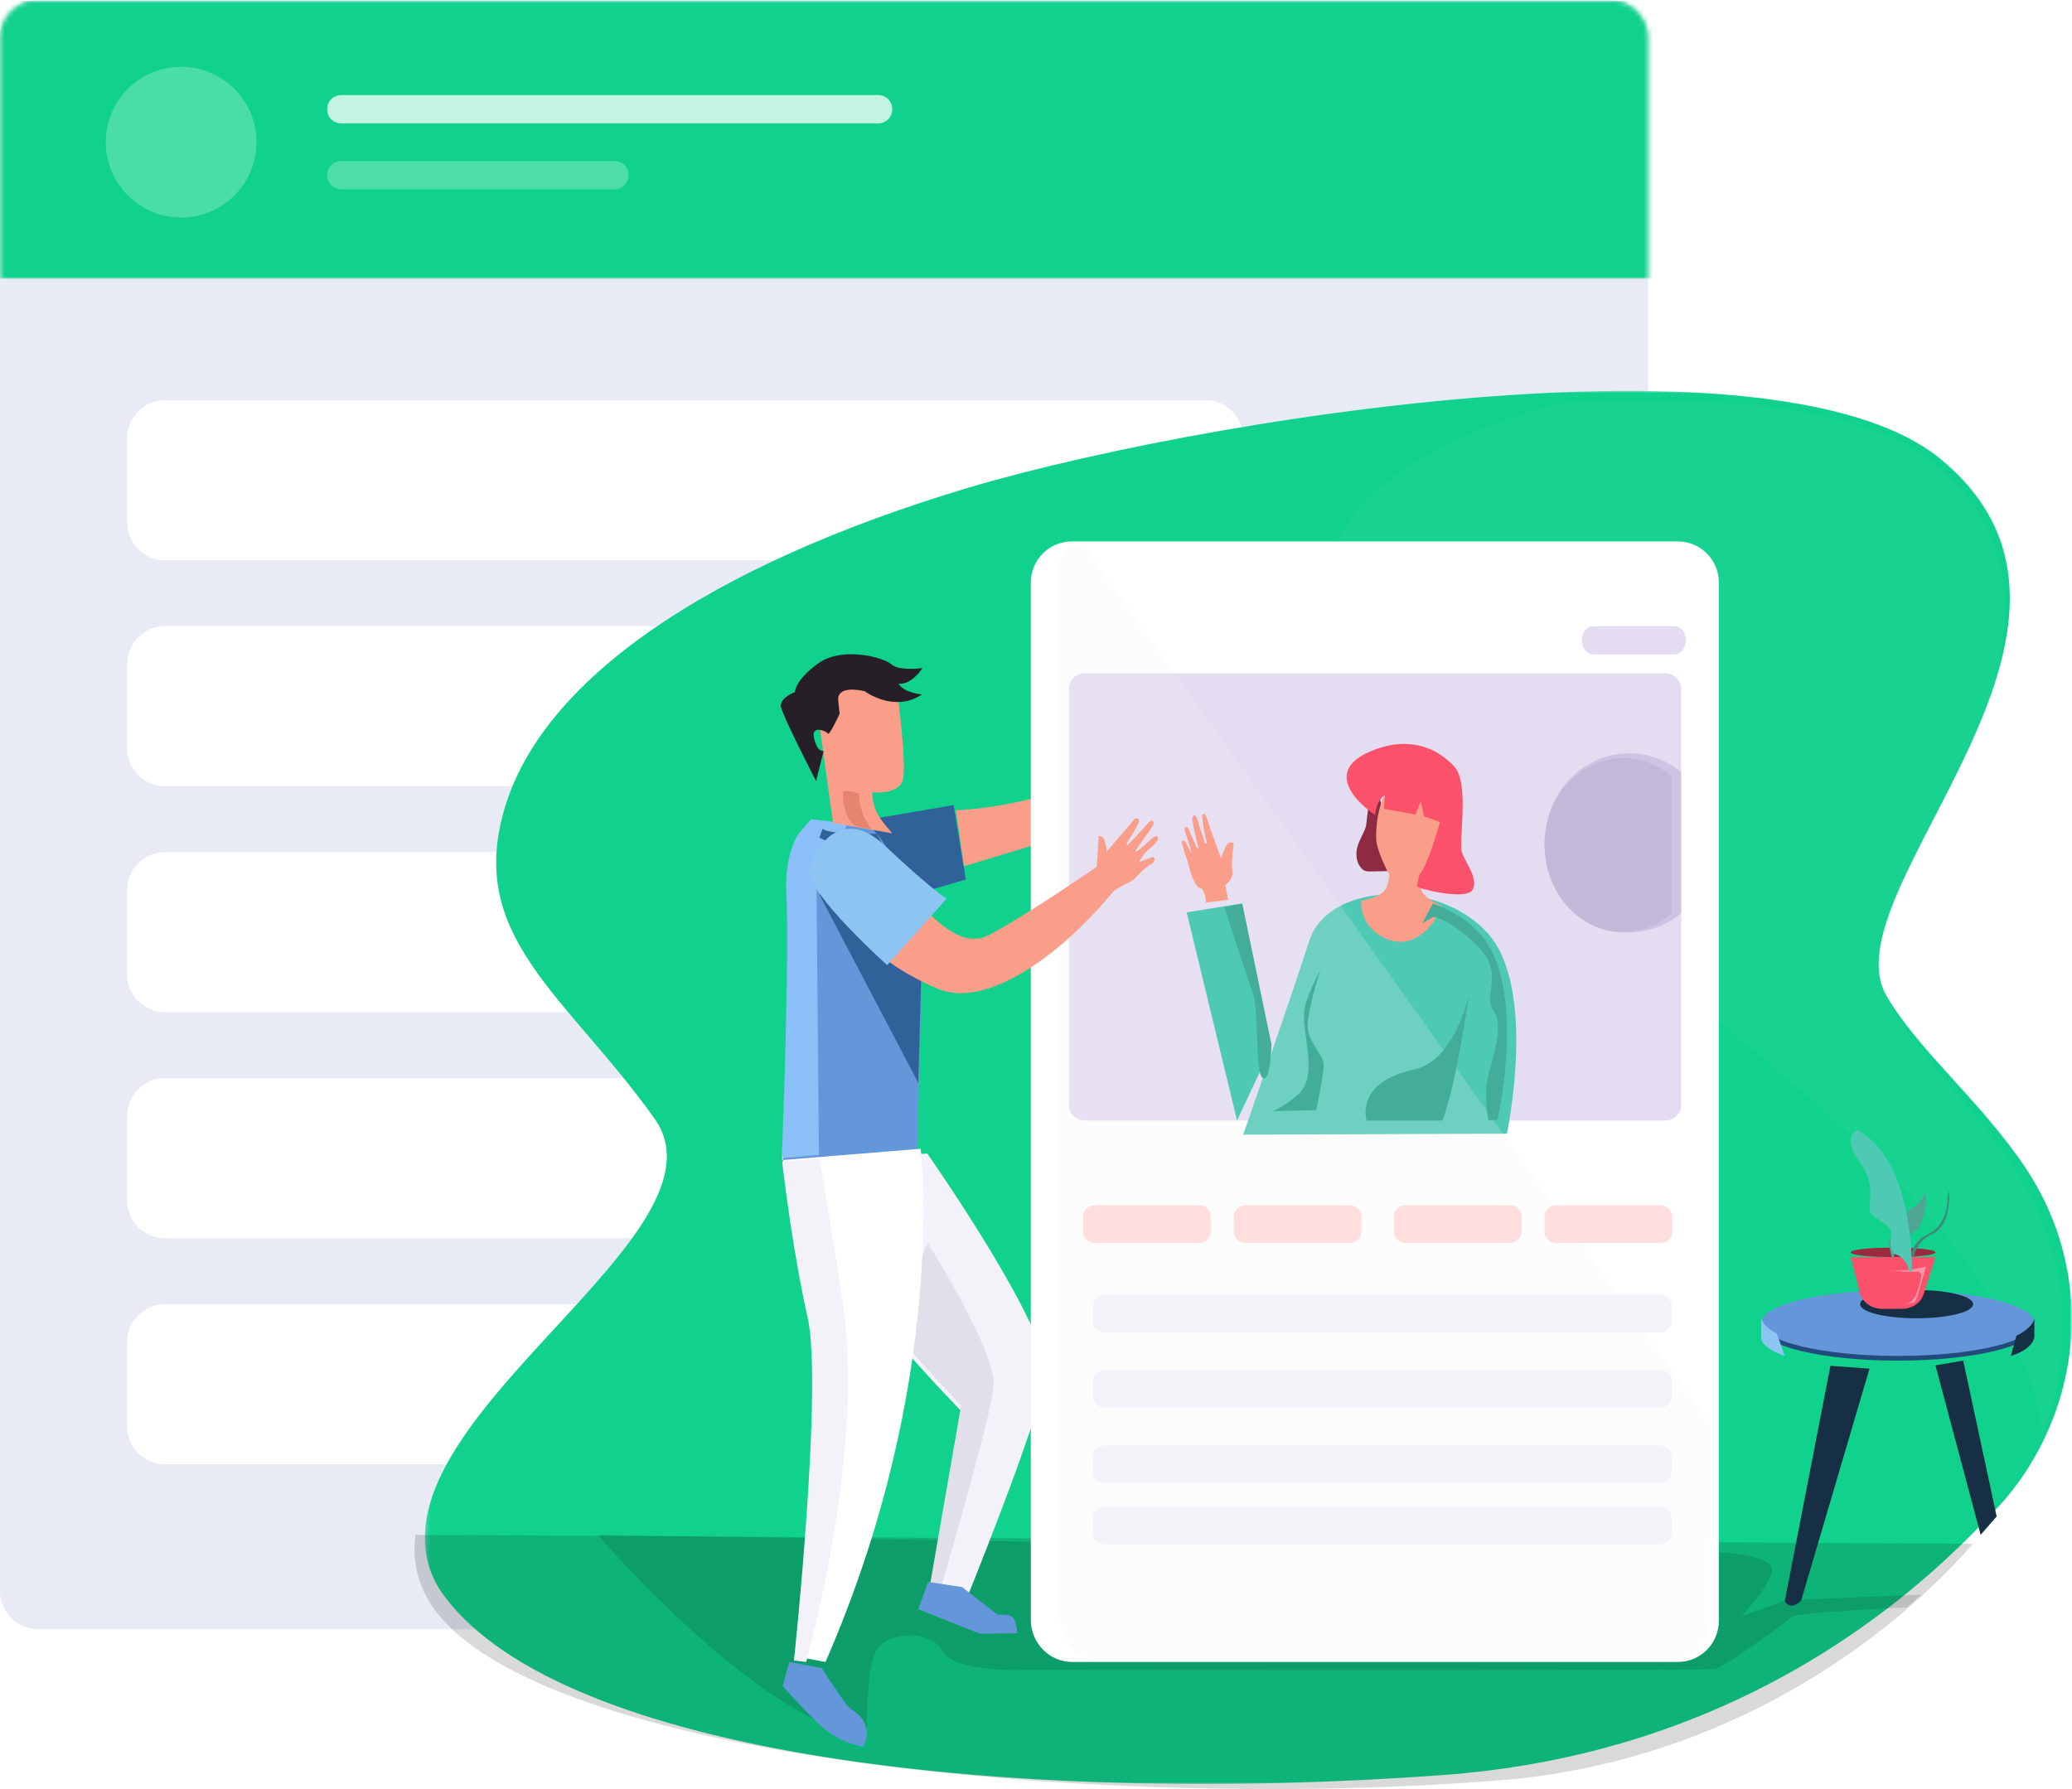 <?xml version="1.0" encoding="utf-8"?>
<!-- Generator: Adobe Illustrator 27.4.0, SVG Export Plug-In . SVG Version: 6.00 Build 0)  -->
<svg version="1.1" id="Layer_1" xmlns="http://www.w3.org/2000/svg" xmlns:xlink="http://www.w3.org/1999/xlink" x="0px" y="0px"
	 viewBox="0 0 440 380" style="enable-background:new 0 0 440 380;" xml:space="preserve">
<style type="text/css">
	.st0{fill:#E8EAF6;}
	.st1{filter:url(#Adobe_OpacityMaskFilter);}
	.st2{fill-rule:evenodd;clip-rule:evenodd;fill:#FFFFFF;}
	.st3{mask:url(#b_00000101825471461144368890000017726090348881592738_);}
	.st4{fill-rule:evenodd;clip-rule:evenodd;fill:#11D28C;}
	.st5{opacity:0.245;fill-rule:evenodd;clip-rule:evenodd;fill:#FFFFFF;enable-background:new    ;}
	.st6{opacity:0.75;fill-rule:evenodd;clip-rule:evenodd;fill:#FFFFFF;enable-background:new    ;}
	.st7{opacity:0.25;fill-rule:evenodd;clip-rule:evenodd;fill:#FFFFFF;enable-background:new    ;}
	.st8{filter:url(#Adobe_OpacityMaskFilter_00000064315888206168117250000015993880017253202094_);}
	.st9{mask:url(#d_00000023239816096403389270000017451066364913363341_);fill-rule:evenodd;clip-rule:evenodd;fill:#11D28C;}
	.st10{fill-rule:evenodd;clip-rule:evenodd;fill:#306299;}
	.st11{fill-rule:evenodd;clip-rule:evenodd;fill:#FA9E89;}
	.st12{filter:url(#Adobe_OpacityMaskFilter_00000118376926751377533250000004918721879384070040_);}
	
		.st13{opacity:0.152;mask:url(#f_00000019679681690520669400000000789481323450673566_);fill-rule:evenodd;clip-rule:evenodd;fill:#FFFFFF;enable-background:new    ;}
	.st14{opacity:0.149;fill-rule:evenodd;clip-rule:evenodd;enable-background:new    ;}
	.st15{opacity:0.128;fill-rule:evenodd;clip-rule:evenodd;enable-background:new    ;}
	.st16{fill-rule:evenodd;clip-rule:evenodd;fill:#162F44;}
	.st17{fill-rule:evenodd;clip-rule:evenodd;fill:#F4F2F9;}
	.st18{fill-rule:evenodd;clip-rule:evenodd;fill:#E0DFEA;}
	.st19{fill-rule:evenodd;clip-rule:evenodd;fill:#6397D9;}
	.st20{fill-rule:evenodd;clip-rule:evenodd;fill:#8BBFF7;}
	.st21{fill-rule:evenodd;clip-rule:evenodd;fill:#E4DCF1;}
	.st22{fill-rule:evenodd;clip-rule:evenodd;fill:#8E2B43;}
	.st23{fill-rule:evenodd;clip-rule:evenodd;fill:#4EC9B4;}
	.st24{opacity:0.184;fill-rule:evenodd;clip-rule:evenodd;fill:#F4F2F9;enable-background:new    ;}
	.st25{fill-rule:evenodd;clip-rule:evenodd;fill:#FFDEDD;}
	.st26{fill-rule:evenodd;clip-rule:evenodd;fill:#FC516B;}
	.st27{fill-rule:evenodd;clip-rule:evenodd;fill:#44AD99;}
	.st28{fill-rule:evenodd;clip-rule:evenodd;fill:#261F27;}
	.st29{fill-rule:evenodd;clip-rule:evenodd;fill:#224A7D;}
	.st30{fill-rule:evenodd;clip-rule:evenodd;fill:#8CC5F2;}
	.st31{fill-rule:evenodd;clip-rule:evenodd;fill:#9B293F;}
	.st32{fill-rule:evenodd;clip-rule:evenodd;fill:#F995A9;}
	.st33{fill-rule:evenodd;clip-rule:evenodd;fill:#51A595;}
	.st34{fill-rule:evenodd;clip-rule:evenodd;fill:#41877A;}
	.st35{fill-rule:evenodd;clip-rule:evenodd;fill:#E6846F;}
	.st36{fill-rule:evenodd;clip-rule:evenodd;fill:#CEC3E2;}
	.st37{fill-rule:evenodd;clip-rule:evenodd;fill:#C3B8D8;}
</style>
<g>
	<g>
		<path id="a_00000005981692056566545130000014964292491944782998_" class="st0" d="M8,0h334c4.4,0,8,3.6,8,8v330c0,4.4-3.6,8-8,8H8
			c-4.4,0-8-3.6-8-8V8C0,3.6,3.6,0,8,0z"/>
	</g>
	<defs>
		<filter id="Adobe_OpacityMaskFilter" filterUnits="userSpaceOnUse" x="-3.5" y="0.2" width="547" height="59">
			<feColorMatrix  type="matrix" values="1 0 0 0 0  0 1 0 0 0  0 0 1 0 0  0 0 0 1 0"/>
		</filter>
	</defs>
	
		<mask maskUnits="userSpaceOnUse" x="-3.5" y="0.2" width="547" height="59" id="b_00000101825471461144368890000017726090348881592738_">
		<g class="st1">
			<path id="a_00000057137627126100040400000015664725507165738925_" class="st2" d="M8,0h334c4.4,0,8,3.6,8,8v330c0,4.4-3.6,8-8,8
				H8c-4.4,0-8-3.6-8-8V8C0,3.6,3.6,0,8,0z"/>
		</g>
	</mask>
	<g class="st3">
		<path class="st4" d="M-3.5,0.2h547v59h-547L-3.5,0.2z"/>
		<g transform="translate(22.47 14.197)">
			<circle class="st5" cx="16" cy="16" r="16"/>
			<g transform="translate(47 6)">
				<path class="st6" d="M3,0h114c1.7,0,3,1.3,3,3l0,0c0,1.7-1.3,3-3,3H3C1.3,6,0,4.7,0,3l0,0C0,1.3,1.3,0,3,0z"/>
				<path class="st7" d="M3,14h58c1.7,0,3,1.3,3,3l0,0c0,1.7-1.3,3-3,3H3c-1.7,0-3-1.3-3-3l0,0C0,15.3,1.3,14,3,14z"/>
			</g>
		</g>
	</g>
	<path class="st2" d="M35,85h221c4.4,0,8,3.6,8,8v18c0,4.4-3.6,8-8,8H35c-4.4,0-8-3.6-8-8V93C27,88.6,30.6,85,35,85z"/>
	<path class="st2" d="M35,133h221c4.4,0,8,3.6,8,8v18c0,4.4-3.6,8-8,8H35c-4.4,0-8-3.6-8-8v-18C27,136.6,30.6,133,35,133z"/>
	<path class="st2" d="M35,181h221c4.4,0,8,3.6,8,8v18c0,4.4-3.6,8-8,8H35c-4.4,0-8-3.6-8-8v-18C27,184.6,30.6,181,35,181z"/>
	<path class="st2" d="M35,229h221c4.4,0,8,3.6,8,8v18c0,4.4-3.6,8-8,8H35c-4.4,0-8-3.6-8-8v-18C27,232.6,30.6,229,35,229z"/>
	<path class="st2" d="M35,277h221c4.4,0,8,3.6,8,8v18c0,4.4-3.6,8-8,8H35c-4.4,0-8-3.6-8-8v-18C27,280.6,30.6,277,35,277z"/>
	<g transform="matrix(-1 0 0 1 440 83)">
		<defs>
			<filter id="Adobe_OpacityMaskFilter_00000078725996392417862450000004112665303319079829_" filterUnits="userSpaceOnUse">
				<feColorMatrix  type="matrix" values="1 0 0 0 0  0 1 0 0 0  0 0 1 0 0  0 0 0 1 0"/>
			</filter>
		</defs>
		<mask maskUnits="userSpaceOnUse" id="d_00000023239816096403389270000017451066364913363341_">
			<g style="filter:url(#Adobe_OpacityMaskFilter_00000078725996392417862450000004112665303319079829_);">
				<path id="c_00000108285811435446592650000005313703231389275547_" class="st2" d="M0,0h349.8v296H0V0z"/>
			</g>
		</mask>
		<path class="st9" d="M348.7,250.3c-0.7,2-1.7,4-3.2,5.9c-25.2,33.5-119.4,44.6-212.2,37.8c-48.5-3.6-82.7-24.5-104.3-43.8
			c-4.7-4.2-9.1-8.6-13.4-13.2C11,232,7.4,226.3,4.8,220.2c-7.6-17.8-6.2-38.3,5.1-55.2c9.6-14.3,22.7-24.8,29.5-36.5
			C52.3,106.2-16,49.8,28.4,14.1C44.2,1.6,77.6-1.4,114.1,0.6c44.4,2.4,93.4,12,120.3,20c55.7,16.7,90.6,41,98.5,68.3
			c8,27.3-13.3,39.6-31.9,65.7C283.6,179.1,359.6,217.6,348.7,250.3"/>
		<path class="st10" d="M254.5,90.9l-17-2.9l-2.6,15.8l21,6.2L254.5,90.9z"/>
		<path class="st11" d="M237,89.1c0,0-13.2-0.3-27-6.1l6.5,12.3l18.8,5.7L237,89.1z"/>
		<g transform="translate(2 2)">
			<defs>
				<filter id="Adobe_OpacityMaskFilter_00000052100512876379920240000010158267967783865535_" filterUnits="userSpaceOnUse">
					<feColorMatrix  type="matrix" values="1 0 0 0 0  0 1 0 0 0  0 0 1 0 0  0 0 0 1 0"/>
				</filter>
			</defs>
			<mask maskUnits="userSpaceOnUse" id="f_00000019679681690520669400000000789481323450673566_">
				<g style="filter:url(#Adobe_OpacityMaskFilter_00000052100512876379920240000010158267967783865535_);">
					<path id="e_00000085238472388854179190000013166233131585481902_" class="st2" d="M0,0h157.8v219.8H0V0z"/>
				</g>
			</mask>
			<path class="st13" d="M157.1,52.2C149,92.3,11.1,153.9,4.4,219.9c-7.1-17.8-5.7-38.3,4.8-55.1c8.9-14.3,21.1-24.8,27.5-36.5
				c12-22.3-51.6-78.6-10.2-114.2C41.1,1.6,72.2-1.3,106.2,0.6C116.6,3,164.4,15.9,157.1,52.2"/>
		</g>
		<path class="st14" d="M351.8,243c1,7.9-2.3,13.3-3.6,15.2c-22.4,32.7-144.5,43.6-227.1,36.9c-43.1-3.5-78.5-25.7-100.1-50.2
			L351.8,243z"/>
		<path class="st15" d="M73.6,246.8c0,0-10.1,0.6-9.9,3.7s6.5,9.8,6.5,9.8l-9.5-3.4L32,255.7l3.1,2.7c0,0,23.1,1.1,24.2,1.9
			c1,0.8,14.3,10.8,16.5,11.2c2.3,0.4,146.7,0.2,146.7,0.2s14.9,0.6,17.3-4c2.5-4.6,11.5-4.3,14-0.3c2.5,4,2.1,18.6,2.1,18.6
			s6.8-1.8,7.2-1.9c23.6-10,49.9-41.1,49.9-41.1L73.6,246.8z"/>
		<path class="st16" d="M43,207.7l14.5,49.2c0,0,2.1,2.4,3.5,0.2l-9.7-50L43,207.7z M23.1,206L16,239.1l3.4,3.9l9.6-36L23.1,206z"/>
		<path class="st17" d="M235.5,217.1l6,34.2l1,5.7l-2.2,0.3l-0.2,0l-4.8,0.7c0,0-16-39.3-17.3-48.8c-1.4-9.4,25.1-47.2,25.1-47.2
			l28.8,2.4c0.8,8.2-10.7,23.7-21,35.8C242.8,209.7,235.5,217.1,235.5,217.1"/>
		<path class="st18" d="M235.9,215.5l6.9,39.8l-2.1,0.3l-0.1,0.4l-0.1-0.4c-0.9-3.8-11.1-37.7-11.5-44.6c-0.3-7.3,14-30,14-30
			l8,17.7C243.1,208.2,235.9,215.5,235.9,215.5"/>
		<path class="st19" d="M274,166l-28.7-2.4l-1.3-47.7c0,0,7-24.9,14.7-24.9c4.6,0,9,1.8,11.7,6.2c1.9,3,2.9,7.2,2.6,12.9
			c-0.6,12.8,0.7,48.9,1,55C274,165.7,274,166,274,166"/>
		<path class="st20" d="M266.1,162.3l0.5-56.8L260,91.9l7.8-0.9l2.7,3.2c1.8,3,2.8,7.2,2.5,12.9c-0.6,12.8,0.7,49.8,1,55.9
			L266.1,162.3z"/>
		<path class="st10" d="M266,107l-21,40l-0.5-18l-0.4-14.6l17.5-7.4H266z"/>
		<path class="st2" d="M212.3,270H83.7c-4.8,0-8.7-3.9-8.7-8.7V40.7c0-4.8,3.9-8.7,8.7-8.7h128.7c4.8,0,8.7,3.9,8.7,8.7v220.5
			C221,266.1,217.1,270,212.3,270"/>
		<path class="st21" d="M213,63.3v88.4c0,1.8-1.5,3.3-3.3,3.3H86.3c-1.8,0-3.3-1.5-3.3-3.3V63.3c0-1.8,1.5-3.3,3.3-3.3h123.5
			C211.5,60,213,61.5,213,63.3"/>
		<path class="st22" d="M148.9,84l-1.6,1.2L144,99.6l0.1,2.4l5.2,0.1c0.4,0,0.7-0.1,1-0.2c1.5-0.9,2.1-3.3,1.3-5.5
			c-0.4-1.2-1.6-3.2-1.7-4.1C149.6,89.9,148.9,84,148.9,84"/>
		<path class="st23" d="M176,158l-54.2-0.2l-1.8,0c0,0-6.5-30.6,4-42.5c2.6-2.9,5.9-5,9.5-6.4c11.3-4.3,25.5-1.5,28.5,8
			C166,129.4,176,158,176,158"/>
		<path class="st11" d="M133.8,109.5c0,0,2.2,6,7.1,7.3c4.9,1.3,10.5-3.2,10-8.5c0,0-4.7-0.7-5.4-3c-0.9-2.8-0.3-2.9-0.3-2.9
			s1.8-3.5,2.4-6c0.6-2.5-0.3-12.4-4.6-13.3c-2.7-0.6-7,0.3-10.1,4.8c0,0,1.5,8.6,3.7,12.7C138.8,104.7,139.9,106.6,133.8,109.5"/>
		<path class="st24" d="M209.8,33L77,219.2v42.2c0,4.7,3.7,8.5,8.3,8.5h120.2c5.3,0,9.6-4.4,9.6-9.9V36.8
			C215,33.9,212.7,32.9,209.8,33"/>
		<path class="st23" d="M170,139.4l7-30.4l11,1.8L177.3,155L170,139.4z"/>
		<path class="st11" d="M179.2,108.1l0.6-3.1c0,0-1.8-1.2-1.5-3s-0.3-5.9-0.3-5.9s1-0.6,1.6,0.5c0.4,0.8,1.1,2.7,1.1,2.7
			s2.3-6.2,2.8-7.8c0.2-0.7,0.5-1.8,1-1.6c0.3,0.1,0.2,0.7,0.1,1.3c-0.1,1.8-0.9,4.8-0.9,4.8l0.4,0.2l1.7-5.3
			c0.1-0.3,0.2-0.6,0.5-0.7c0.2,0,0.5,0.1,0.5,0.7c0,1.2-1.3,6.1-1.3,6.1l0.3,0.2l1.9-4.3c0.1-0.3,0.6-0.3,0.7,0
			c0.1,0.3,0,0.7-0.2,1.2c-0.6,1.5-1.2,3.8-1.2,3.8l0.1,0.2l1.1-2.2c0.2-0.3,0.6-0.6,0.8-0.2c0.2,0.5-1.5,5-1.5,5.3
			c0,0.3-1.1,4.3-2.3,4.6s-1.3,3.1-1.3,3.1L179.2,108.1L179.2,108.1z"/>
		<path class="st25" d="M109.6,181H87.3c-1.3,0-2.4-1.1-2.4-2.4v-3.2c0-1.3,1.1-2.4,2.4-2.4h22.3c1.3,0,2.4,1.1,2.4,2.4v3.2
			C112,179.9,110.9,181,109.6,181 M141.6,181h-22.3c-1.3,0-2.4-1.1-2.4-2.4v-3.2c0-1.3,1.1-2.4,2.4-2.4h22.3c1.3,0,2.4,1.1,2.4,2.4
			v3.2C144,179.9,142.9,181,141.6,181 M175.6,181h-22.3c-1.3,0-2.4-1.1-2.4-2.4v-3.2c0-1.3,1.1-2.4,2.4-2.4h22.3
			c1.3,0,2.4,1.1,2.4,2.4v3.2C178,179.9,176.9,181,175.6,181 M207.6,181h-22.3c-1.3,0-2.4-1.1-2.4-2.4v-3.2c0-1.3,1.1-2.4,2.4-2.4
			h22.3c1.3,0,2.4,1.1,2.4,2.4v3.2C210,179.9,208.9,181,207.6,181"/>
		<path class="st17" d="M205.5,200H87.5c-1.4,0-2.5-1.1-2.5-2.4v-3.2c0-1.3,1.1-2.4,2.5-2.4h117.9c1.4,0,2.5,1.1,2.5,2.4v3.2
			C208,198.9,206.9,200,205.5,200 M87.5,216c-1.4,0-2.5-1.1-2.5-2.4v-3.2c0-1.3,1.1-2.4,2.5-2.4h117.9c1.4,0,2.5,1.1,2.5,2.4v3.2
			c0,1.3-1.1,2.4-2.5,2.4H87.5z M205.5,232H87.5c-1.4,0-2.5-1.1-2.5-2.4v-3.2c0-1.3,1.1-2.4,2.5-2.4h117.9c1.4,0,2.5,1.1,2.5,2.4
			v3.2C208,230.9,206.9,232,205.5,232 M205.5,245H87.5c-1.4,0-2.5-1.1-2.5-2.4v-3.2c0-1.3,1.1-2.4,2.5-2.4h117.9
			c1.4,0,2.5,1.1,2.5,2.4v3.2C208,243.9,206.9,245,205.5,245"/>
		<path class="st26" d="M130.8,80.3c0,0,6.3-8.8,18.2-3.7c11.9,5.1-1,13.5-1,13.5s-0.3-3.3-2.1-4.2l0.2,2.9l-6.7,1.2l-1.1-2.8
			l-0.7,3.2l-3.4,1.2c0,0,2.7,9.6,4.3,11c0,0,0.7,2.2,0.5,2.7c-0.2,0.5-10.4,3-11.7,0.7c-1.3-2.3,1.4-5.6,2.2-7.8
			C130.4,96.1,128,84.6,130.8,80.3"/>
		<path class="st21" d="M101.6,56H84.4c-1.3,0-2.4-1.3-2.4-3s1.1-3,2.4-3h17.3c1.3,0,2.4,1.3,2.4,3S102.9,56,101.6,56"/>
		<path class="st27" d="M128,128c0,0,2.7,19.3,5.7,27h16.1c0,0,2.6-8.1-10-10.8C130.9,142.3,128,128,128,128 M159.6,123
			c0,0,3.3,10,2.6,13c-0.6,3-3.3,5.2-3.3,7.2s1.6,9.6,1.6,9.6l9.4,0.2c0,0-1.6-0.3-5.1-3.1c-5.4-4.2-0.8-13.6-1.9-18.9
			C162.4,128.2,159.6,123,159.6,123 M170,138.8c0,0,0.2,8.4,1.9,7.1s0.6-13.8,2.1-18.1c1.5-4.3,6-18.1,6-18.1l-3.8-0.8L170,138.8z"
			/>
		<path class="st11" d="M195.4,100.5c0,0,1.6,0.7,3.5,3c0.6,0.8,4,2,4.8,3c11.6,14,27.2,24.8,37.2,20.5
			c12.7-5.5,15.1-10.6,15.1-10.6l-8.4-11.4c0,0-9.7,14.8-17.4,10.7c-7.8-4-23.1-14.6-23.1-14.6l-0.4-6.5c0,0-0.9-0.2-1.3,1
			c-0.4,1.2-0.4,2.3-0.4,2.3l-6-7c0,0-1.2-0.4-0.8,0.8c0.4,1.1,2.5,4.4,2.5,4.4s0.2,0.6-0.2,0.3c-0.5-0.3-4.8-5.1-4.8-5.1
			s-1-0.1-0.6,0.9c0.3,0.7,2.9,4.1,3.7,5.4c0.3,0.4-0.3,0.2-0.3,0.2l-3.5-3c-0.5-0.3-1-0.2-0.9,0.4c0.1,0.5,1,1.5,1.6,1.9
			c1.4,1,2.4,3,2.4,3l-3-1.1C195,99.1,194.4,99.6,195.4,100.5 M267,63.5l-3.9,28.3L250.5,94c0,0,0.6-0.7,1.4-1.6
			c0.7-0.9,1.6-2.1,2-3c0.9-2.1,0.9-4.1,0.9-4.1s-5.6,0.6-6.5-2.6c-0.9-3.2,1.1-18.3,1.1-18.3S251.9,55.1,267,63.5"/>
		<path class="st28" d="M256.4,63.8c0,0-6.2,4.7-12.2,0.7c0,0,3.8-0.3,5-2.3c0,0-2.4,0.6-5.1-3.3c0,0,4.9,0.7,6.6-0.8
			c1.7-1.5,10.3-3.8,15.4-0.3c5.1,3.6,5.1,6.2,5.1,6.2s3,1.1,3,2.9c-0.1,1.7-7.5,16-7.5,16l-1.6-6.4c0,0,1.3,0.4,2-2.6
			c0.8-3-2.5-1.7-2.9-1.1c-0.3,0.6-2.5-4.2-2.5-4.2l0.3-2.8C261.9,66,263,62.4,256.4,63.8"/>
		<path class="st2" d="M268.2,196.4c-3.6,14.5,3,72.4,3,72.4l-6.5,1.2c-26.2-60-20.2-109-20.2-109l29.4,2.4c0,0-0.1-1.2-0.1-0.9
			C273.6,165.5,271.5,183.2,268.2,196.4"/>
		<path class="st19" d="M235.7,254.1l-7.6,5.9c0,0-3-0.4-3.5,1c-0.6,1.4-0.6,2.9-0.6,2.9l7.9,0.1l13.1-5.2l-2.1-5.8L235.7,254.1z
			 M265.5,271.3c0,0-2.7,4.3-5.4,7.9c-0.9,1.2-3.1,1.7-4,4.6c-0.7,2.5,0.7,4.2,0.7,4.2s5-0.9,8.4-4c3.5-3.1,8.6-8.9,8.6-8.9
			l-1.4-5.1L265.5,271.3L265.5,271.3z"/>
		<path class="st29" d="M66,199c0,3.9-13,7-29,7s-29-3.1-29-7s13-7,29-7S66,195.1,66,199"/>
		<path class="st19" d="M66,198c0,3.9-13,7-29,7s-29-3.1-29-7s13-7,29-7S66,194.1,66,198"/>
		<path class="st16" d="M45,194c0,1.7-5.4,3-12,3s-12-1.3-12-3s5.4-3,12-3S45,192.3,45,194 M8,197v4c0,0,0.1,2.5,5,4l-1.2-4.3
			C11.8,200.7,8.4,199.2,8,197"/>
		<path class="st30" d="M66,197v4.1c0,0,0.4,2-5,3.9l1.7-4.8C62.7,200.2,65.5,199,66,197"/>
		<path class="st26" d="M47,184l-2,7.7c-0.5,1.9-2.4,3.3-4.7,3.3h-4.2c-1.6,0-3-0.7-3.9-1.8c-0.3-0.4-0.5-0.8-0.7-1.3l-1.7-5.3
			L29,184L47,184z"/>
		<path class="st31" d="M47,183c0,0.6-4,1-9,1s-9-0.4-9-1s4-1,9-1S47,182.4,47,183"/>
		<path class="st32" d="M34.6,193.7c0.4,0.1,0.7,0.3,1,0.3l-2.1-0.3c-0.3-0.4-0.5-0.9-0.7-1.4l-1.6-5.6c-0.1-0.3-0.2-0.7-0.2-0.7
			c0,0,4.2,1.2,8,0.8c-1.2,0.2-4.3,0.4-6.2,0.3c-0.4,0-0.7,0.3-0.8,0.7c0,0,0,0.1,0,0.1C32.3,189.6,33,193,34.6,193.7"/>
		<path class="st33" d="M39,180.9l-0.7,3.1l-0.5,0c0,0,0-3.1-3.7-5c-3.6-1.9-3.1-9-3.1-9l0,0c0.1,0.2,1.5,3.1,2.5,3.3
			c1.1,0.2,1.8,1.9,1.8,1.9s0.5,0.8,1.1,0.6c0.6-0.1,1.3,1.5,1.3,1.5l0.2,1.8C38,179.1,39,180.9,39,180.9z"/>
		<path class="st23" d="M34,187c0,0-0.7-23.4,11.6-30c0,0,3.5,1.4-0.6,7c-4.1,5.6-0.8,9.7-2.6,11.1c-1.8,1.5-4.4,2.4-4,4.3
			s-0.1,3.7-0.9,4c-0.8,0.2-2.6,1.3-2.9,3.7L34,187L34,187z"/>
		<path class="st34" d="M34,182.8l0,1.2l-0.5,0c0,0,0-3.1-4-5c-4-1.9-3.4-9-3.4-9l0,0l0.3,1.1c0,6.4,3.7,7.8,5.2,8.6
			C33.1,180.6,34,182.8,34,182.8"/>
		<path class="st10" d="M253.8,94.1c0,0,10.6,0.2,11.5-1.1l0.7,1.9c0,0-8.4,4.6-14,2.6L253.8,94.1z"/>
		<path class="st30" d="M239,107.9l12.6,14.1c0,0,16.8-15.1,16.4-19.8c-0.4-4.7-6.6-14.5-16-5.5C242.8,105.4,239,107.9,239,107.9"/>
		<path class="st17" d="M271.4,269.7l-2.6,0.3c0,0-12-42.5-8.1-73.8c1.2-9.4,5.3-33.2,5.3-33.2l7.9,0.7c-0.3,3-2.4,19.9-5.4,33.1
			C265.2,211.4,271.4,269.7,271.4,269.7"/>
		<path class="st35" d="M257.7,92.6c-1.5,0.3-2.3,0.4-2.7,0.4c0.7-1,1.5-2.2,1.8-3.2c0.8-2.2,0.8-4.3,0.8-4.3s3-0.8,3.3-0.4
			C261.2,85.5,260.9,91.9,257.7,92.6"/>
		<path class="st36" d="M112,96c0,10.5-8,19-18,19c-4.2,0-8-1.5-11-4V81c3-2.5,6.9-4,11-4C104,77,112,85.5,112,96"/>
		<path class="st37" d="M112,96.5c0,10.2-7.5,18.5-16.7,18.5c-3.9,0-7.4-1.5-10.3-3.9V81.9c2.8-2.4,6.4-3.9,10.3-3.9
			C104.5,78,112,86.3,112,96.5"/>
		<path class="st27" d="M138,113.1c0,0-2-1.1-2.3-1.3c-0.3-0.2-4.4,0.9-9.8,6.5c-5.4,5.6-0.7,10.3-3,13.3c-2.3,3-0.1,9.3,1,13.6
			c1.2,4.3,0,9.7,0,9.7l-0.1,0l-1.8,0c0,0-6.6-28.9,4.1-40c2.6-2.7,6-4.7,9.6-6L138,113.1L138,113.1z"/>
	</g>
</g>
</svg>

